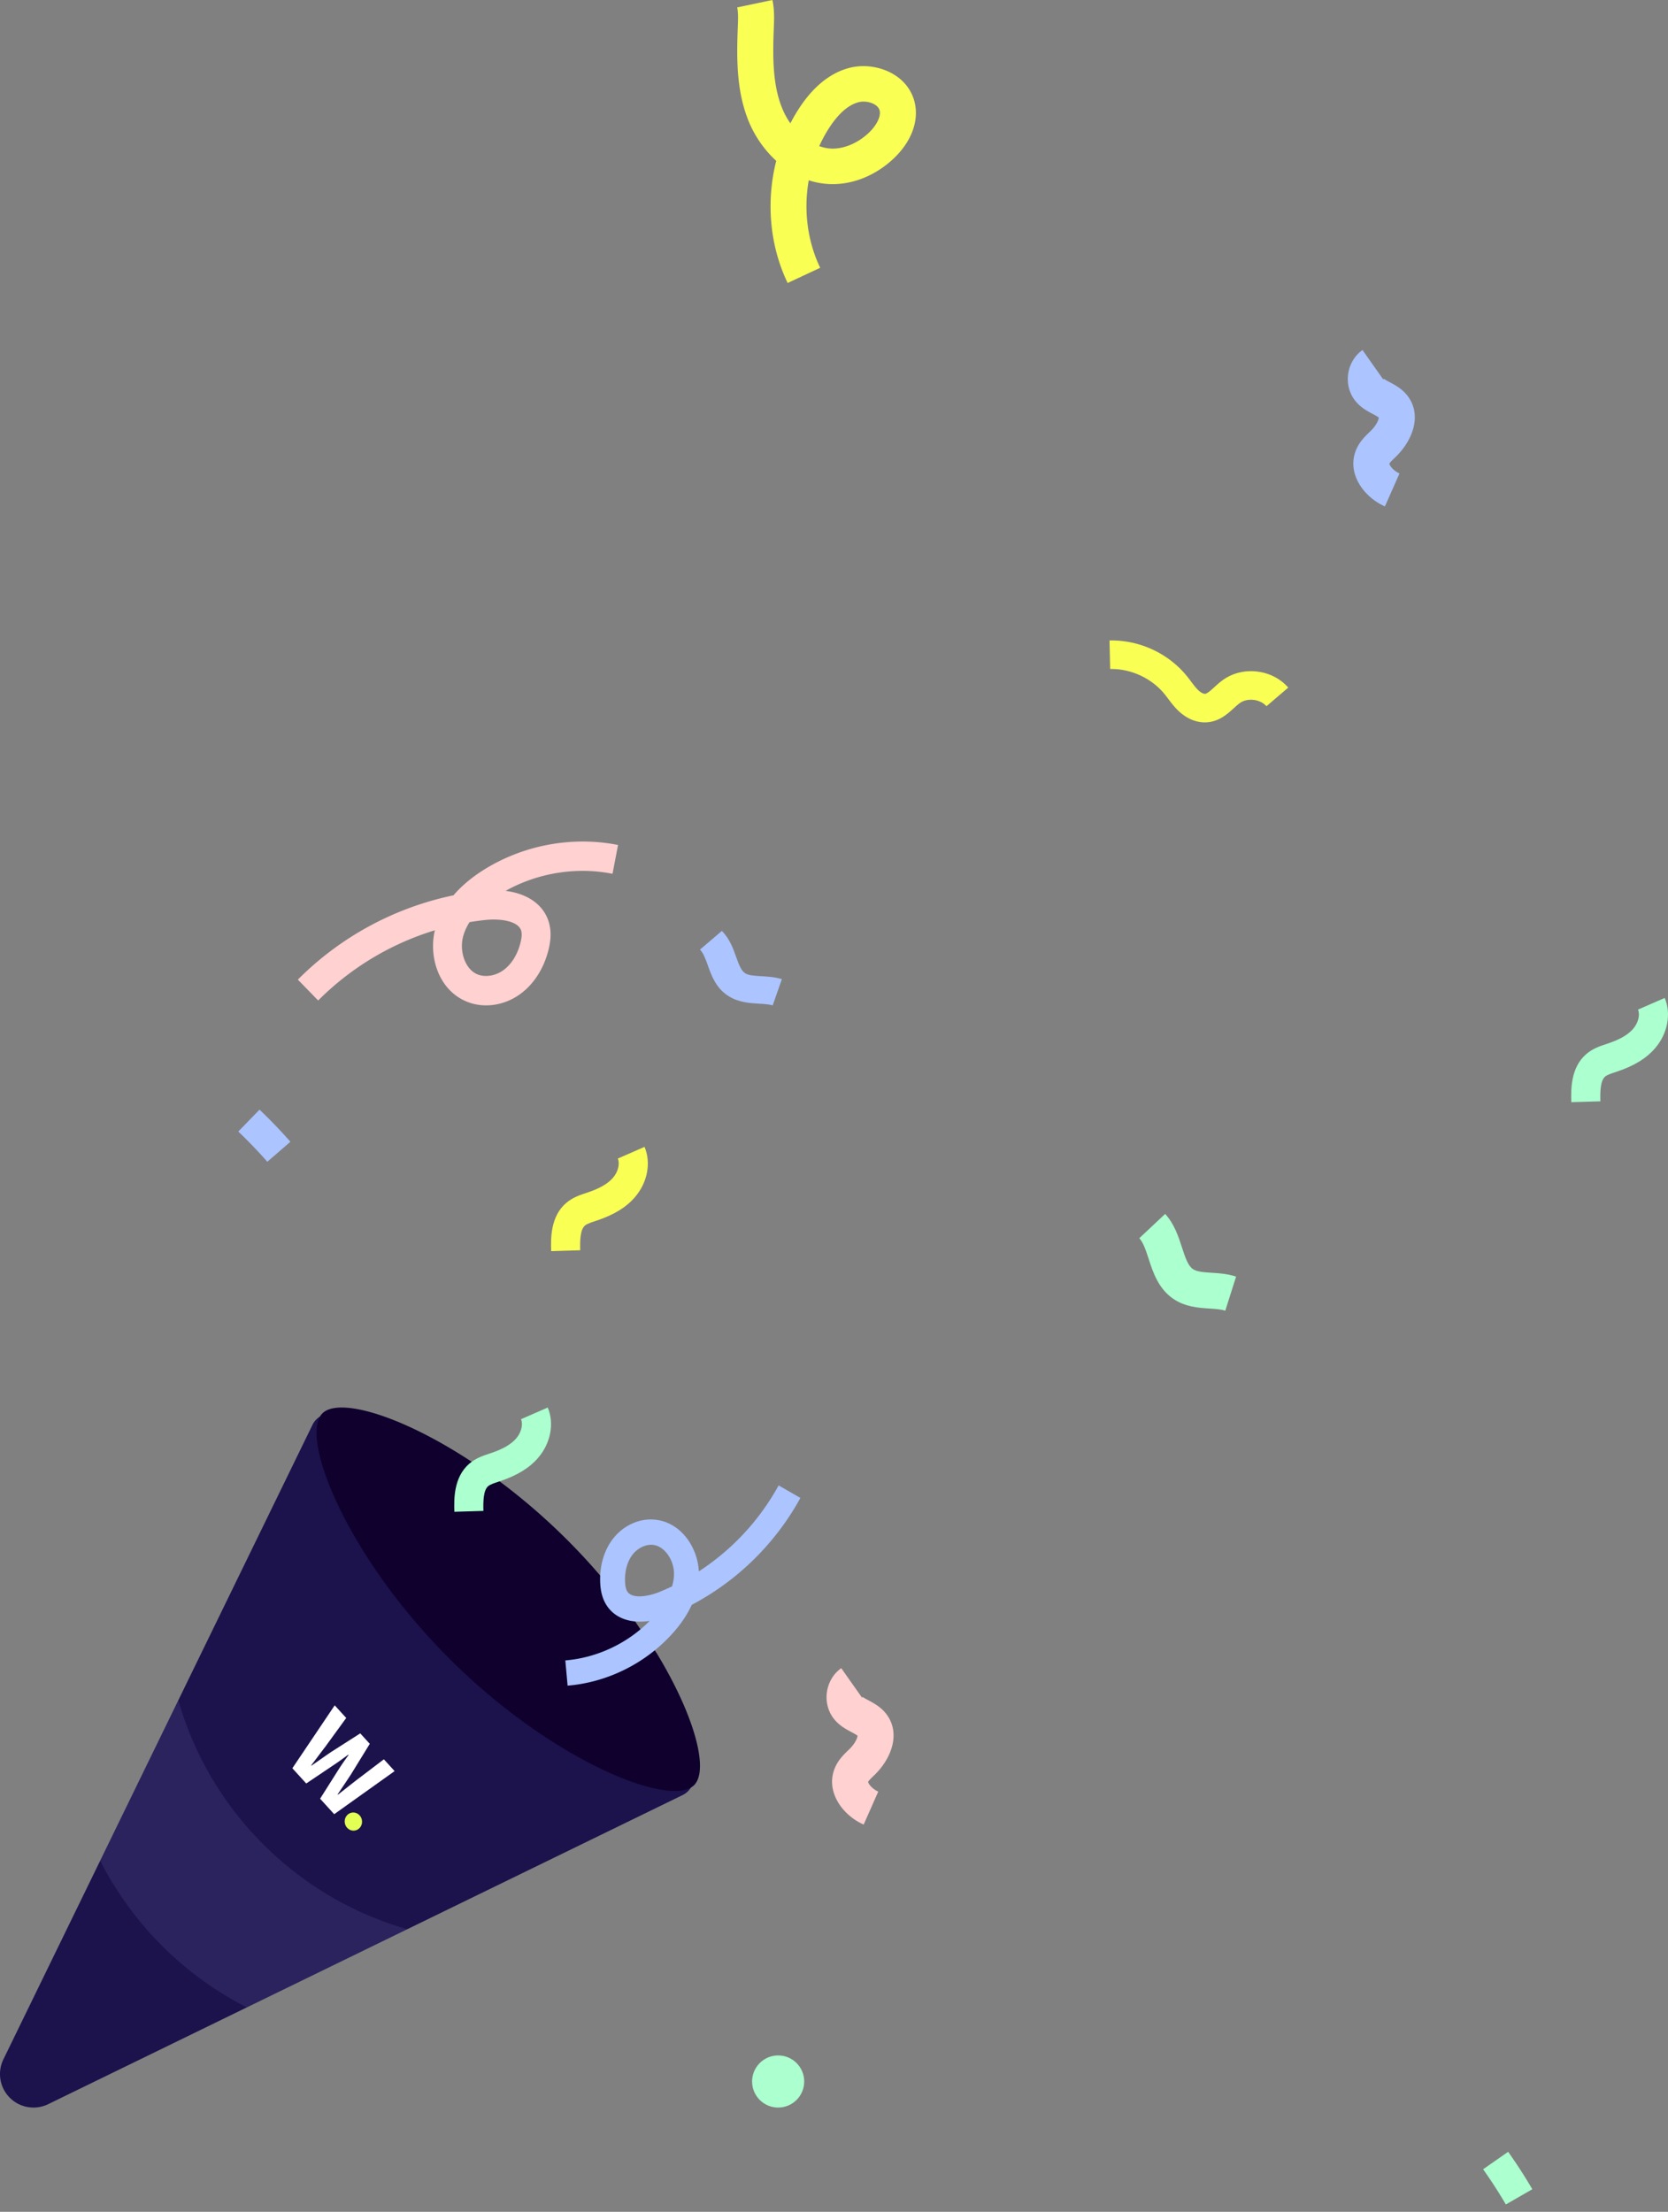 <svg width="224" height="297" xmlns="http://www.w3.org/2000/svg" xmlns:xlink="http://www.w3.org/1999/xlink"><rect width="100%" height="100%" fill="#808080" stroke="none"/><defs><path d="M19.342 19.342A44.705 44.705 0 0 1 0 30.748l21.55 10.498a44.885 44.885 0 0 0 11.406-8.29 44.886 44.886 0 0 0 8.29-11.407L30.748 0a44.697 44.697 0 0 1-11.406 19.342z" id="a"/></defs><g fill="none" fill-rule="evenodd"><path d="M46.374 190.593a2.748 2.748 0 0 0-4.414.74L.455 276.528a4.5 4.5 0 0 0 6.017 6.017l85.195-41.505a2.748 2.748 0 0 0 .74-4.414l-46.033-46.033z" fill="#1C124C" fill-rule="nonzero"/><use fill-opacity=".1" fill="#ACC4FF" fill-rule="nonzero" xlink:href="#a" transform="matrix(-1 0 0 1 54.697 228.304)"/><path d="M83.861 215.612a84.07 84.07 0 0 0-7.663-8.81c-13.785-13.784-29.769-20.15-32.901-17.017-3.133 3.133 3.233 19.116 17.017 32.9 13.785 13.786 29.769 20.152 32.902 17.019 1.99-1.99.146-9.169-4.999-17.674l-4.356-6.418z" fill="#0F002D" fill-rule="nonzero"/><g transform="rotate(91 -85.89 140.803)"><ellipse fill="#E2FF54" transform="rotate(-11 15.563 5.667)" cx="15.563" cy="5.667" rx="1.222" ry="1.167"/><path d="m10.56 12.085-2.6-3.724c-.22-.32-.449-.636-.685-.949l-.685-.907.044-.042c.302.215.62.434.95.657.333.222.668.438 1.007.647l3.98 2.42 2.046-1.93L8.69.246l-1.56 1.47 2.875 3.652c.325.403.65.804.979 1.204.328.4.661.809 1 1.226l-.044.042a410.18 410.18 0 0 1-1.37-.887c-.45-.292-.896-.577-1.339-.855L5.086 3.646 3.704 4.95l2.598 3.912c.303.424.608.848.918 1.273.31.424.62.851.929 1.283l-.044.041c-.428-.32-.857-.634-1.289-.944-.43-.31-.856-.62-1.277-.933L1.67 6.87 0 8.445l8.547 5.539 2.012-1.899z" fill="#FFF" fill-rule="nonzero"/></g><g transform="translate(32)" fill-rule="nonzero"><path d="M73.775 38c-2.428-5.054-2.91-10.968-1.533-16.4a14.97 14.97 0 0 1-3.73-5.386c-1.619-4.044-1.6-8.297-1.428-12.663l.002-.045c.036-.92.07-1.787-.086-2.508L71.73 0c.283 1.306.233 2.573.189 3.69l-.002.046c-.15 3.837-.18 7.545 1.093 10.726.315.787.7 1.486 1.133 2.098.348-.677.73-1.336 1.146-1.976 1.886-2.903 4.119-4.73 6.635-5.432 3.3-.919 7.617.534 8.788 4.16.82 2.543-.135 5.471-2.555 7.832-2.422 2.363-5.565 3.665-8.62 3.578a10.337 10.337 0 0 1-2.928-.513c-.7 3.955-.204 8.127 1.536 11.749L73.775 38zm4.243-18.378c.58.208 1.145.318 1.662.333 1.7.05 3.612-.773 5.076-2.202.876-.854 1.632-2.112 1.347-2.995-.266-.824-1.712-1.337-2.864-1.016-1.344.374-2.65 1.524-3.879 3.416-.51.786-.958 1.611-1.342 2.464z" fill="#FAFF54"/><path d="M53.752 204.265a5.872 5.872 0 0 1 2.376-.187c3.453.448 5.576 3.817 5.719 6.924a32.316 32.316 0 0 0 10.718-11.544l2.923 1.681a35.594 35.594 0 0 1-14.59 14.356c-.574 1.257-1.4 2.504-2.465 3.709-3.615 4.09-8.793 6.694-14.208 7.144l-.307-3.389c4.247-.352 8.322-2.271 11.33-5.308-2.552.392-4.665-.34-5.798-2.11-.53-.828-.809-1.846-.852-3.114-.077-2.21.534-4.269 1.717-5.798.904-1.167 2.122-1.986 3.437-2.364zm4.5 8.751c.166-.56.263-1.142.26-1.737a4.5 4.5 0 0 0-.863-2.579c-.303-.413-.955-1.126-1.91-1.25-.969-.125-2.09.397-2.788 1.3-.701.905-1.06 2.182-1.012 3.595.022.628.122 1.073.306 1.362.635.99 2.704.715 4.355.04a31.478 31.478 0 0 0 1.651-.73zM153.984 68c-2.87-1.268-5.117-4.42-3.908-7.502.444-1.13 1.212-1.873 1.829-2.47l.197-.192c.785-.774 1.059-1.53 1.056-1.765-.124-.12-.534-.339-.81-.485-.757-.403-1.7-.904-2.431-1.875-.747-.99-1.059-2.293-.857-3.573.202-1.28.899-2.424 1.913-3.138l2.789 3.955a.372.372 0 0 0 .073-.067.35.35 0 0 0-.049-.087c.097.12.543.357.838.514.747.398 1.77.942 2.507 1.982 1.838 2.598.506 5.882-1.63 7.985l-.226.22c-.25.243-.63.61-.69.763 0 .208.51.936 1.357 1.31L153.984 68z" fill="#ACC4FF"/><path d="M83.984 245c-2.87-1.268-5.117-4.42-3.908-7.502.444-1.13 1.212-1.873 1.829-2.47l.197-.192c.785-.774 1.059-1.53 1.056-1.765-.124-.12-.534-.339-.81-.485-.757-.403-1.7-.904-2.431-1.875-.747-.99-1.059-2.293-.857-3.573.202-1.28.899-2.424 1.913-3.138l2.789 3.955a.372.372 0 0 0 .073-.067.35.35 0 0 0-.049-.087c.097.12.543.357.838.514.747.398 1.77.942 2.507 1.982 1.838 2.598.506 5.882-1.63 7.985l-.226.22c-.25.243-.63.61-.69.763 0 .208.51.936 1.357 1.31L83.984 245z" fill="#FFD1D1"/><circle fill="#ACFFCE" cx="72.5" cy="279.5" r="3.5"/><path d="M132.544 176c-.578-.19-1.332-.24-2.13-.291-1.45-.094-3.255-.21-4.858-1.31-2.009-1.377-2.725-3.585-3.301-5.36-.362-1.114-.704-2.167-1.255-2.777l3.474-3.262c1.242 1.374 1.786 3.05 2.265 4.527.422 1.299.786 2.42 1.454 2.878.54.371 1.458.43 2.519.5 1.005.064 2.145.137 3.288.515l-1.456 4.58zM179.016 148c-.046-1.616-.133-4.625 2.017-6.468.864-.74 1.864-1.07 2.668-1.336l.253-.084c1.604-.541 2.674-1.166 3.368-1.966.677-.78.95-1.866.649-2.58l3.587-1.566c.907 2.15.393 4.81-1.308 6.773-1.17 1.35-2.78 2.338-5.069 3.109l-.274.091c-.555.184-1.079.357-1.359.597-.623.534-.668 1.975-.63 3.314l-3.902.116zM29.016 203c-.046-1.616-.133-4.625 2.017-6.468.864-.74 1.864-1.07 2.668-1.336l.253-.084c1.604-.541 2.674-1.166 3.368-1.966.677-.78.95-1.866.649-2.58L41.558 189c.907 2.15.393 4.81-1.308 6.773-1.17 1.35-2.78 2.338-5.069 3.109l-.274.091c-.555.184-1.079.357-1.359.597-.623.534-.668 1.975-.63 3.314l-3.902.116z" fill="#ACFFCE"/><path d="M33.283 135c-.934 0-1.857-.18-2.714-.55-3.714-1.6-5.006-6.028-4.17-9.532a37.583 37.583 0 0 0-15.672 9.428L8 131.542a41.41 41.41 0 0 1 20.899-11.321c1.043-1.217 2.365-2.34 3.94-3.342 5.35-3.4 11.968-4.645 18.161-3.417l-.743 3.87c-4.856-.963-10.023-.128-14.357 2.291 2.977.379 5.103 1.869 5.802 4.2.327 1.09.312 2.313-.046 3.737-.622 2.484-1.964 4.582-3.776 5.906-1.383 1.01-3.007 1.534-4.597 1.534zm-2.223-11.176a6.91 6.91 0 0 0-.847 1.85c-.282 1.002-.232 2.148.138 3.146.206.557.706 1.558 1.732 2 1.043.45 2.462.226 3.532-.555 1.073-.785 1.884-2.091 2.282-3.679.177-.706.208-1.234.094-1.614-.391-1.305-2.79-1.658-4.852-1.434a36.71 36.71 0 0 0-2.079.286z" fill="#FFD1D1"/><path d="M129.796 97c-1.235 0-2.473-.537-3.533-1.54-.558-.53-.998-1.114-1.387-1.63-.175-.232-.34-.451-.506-.654-1.739-2.122-4.528-3.406-7.283-3.34L117 86.002c3.971-.088 7.852 1.688 10.364 4.754.216.264.413.525.603.778.327.434.635.843.96 1.151.376.357.73.499.908.48.301-.034.782-.472 1.247-.896.367-.334.782-.712 1.261-1.04 2.662-1.828 6.545-1.334 8.657 1.1l-2.924 2.502c-.82-.944-2.506-1.158-3.538-.45-.261.18-.546.439-.847.713-.835.76-1.874 1.707-3.428 1.88a4.292 4.292 0 0 1-.467.025z" fill="#FAFF54"/><path d="M3.9 156a65.013 65.013 0 0 0-3.9-4.058L2.853 149A69.031 69.031 0 0 1 7 153.314L3.9 156z" fill="#ACC4FF"/><path d="M170.225 296.012a65.017 65.017 0 0 0-3.054-4.728l3.362-2.343a69.237 69.237 0 0 1 3.247 5.026l-3.555 2.045z" fill="#ACFFCE"/><path d="M71.768 135c-.49-.147-1.127-.184-1.803-.224-1.227-.072-2.754-.161-4.11-1.007-1.7-1.06-2.306-2.758-2.793-4.124-.306-.857-.595-1.666-1.062-2.136L64.94 125c1.05 1.057 1.51 2.345 1.916 3.482.357 1 .665 1.862 1.23 2.214.458.286 1.234.331 2.132.384.85.05 1.815.107 2.782.397L71.768 135z" fill="#ACC4FF"/><path d="M42.016 168c-.046-1.616-.133-4.625 2.017-6.468.864-.74 1.864-1.07 2.668-1.336l.253-.084c1.604-.541 2.674-1.166 3.368-1.966.677-.78.95-1.866.649-2.58L54.558 154c.907 2.15.393 4.81-1.308 6.773-1.17 1.35-2.78 2.338-5.069 3.109l-.274.091c-.555.184-1.079.357-1.359.597-.623.534-.668 1.975-.63 3.314l-3.902.116z" fill="#FAFF54"/></g></g></svg>